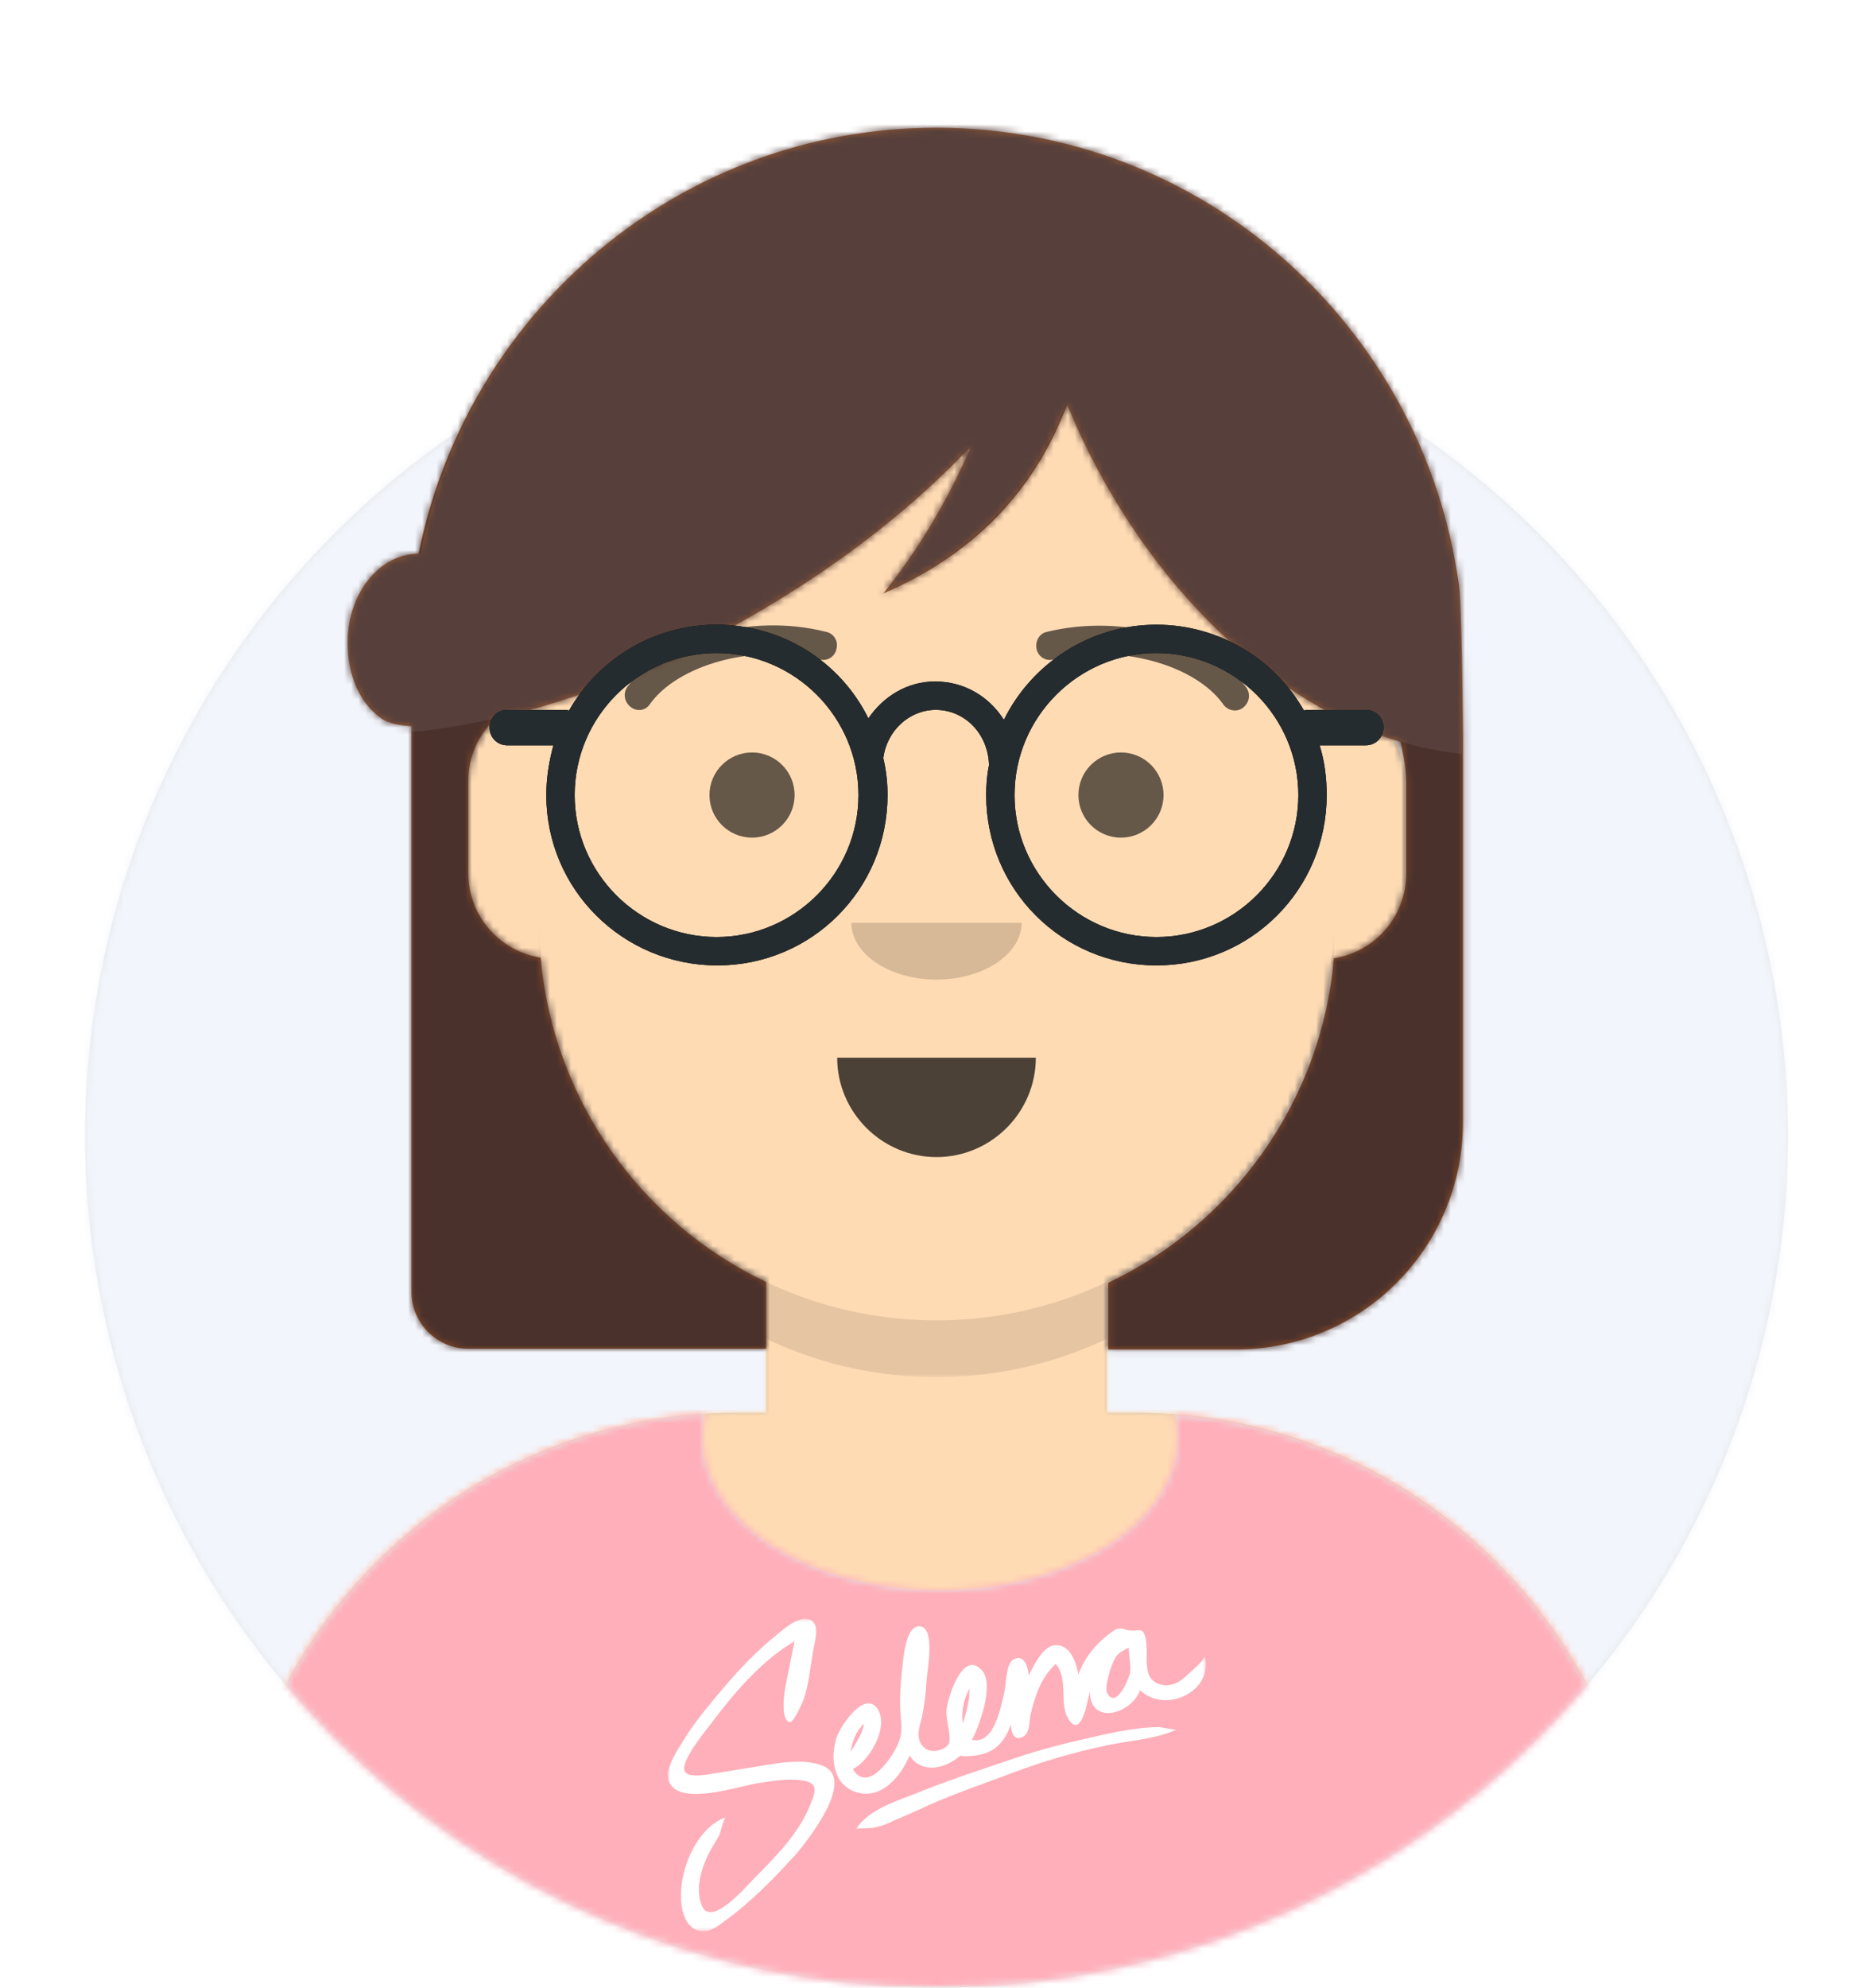 <?xml version="1.0" encoding="utf-8"?>
<!-- Generator: Adobe Illustrator 23.0.1, SVG Export Plug-In . SVG Version: 6.00 Build 0)  -->
<svg version="1.1" id="Layer_1" xmlns="http://www.w3.org/2000/svg" xmlns:xlink="http://www.w3.org/1999/xlink" x="0px" y="0px"
	 viewBox="0 0 264 280" style="enable-background:new 0 0 264 280;" xml:space="preserve">
<style type="text/css">
	.st0{fill-rule:evenodd;clip-rule:evenodd;fill:#E6E6E6;}
	.st1{filter:url(#Adobe_OpacityMaskFilter);}
	.st2{fill-rule:evenodd;clip-rule:evenodd;fill:#FFFFFF;}
	.st3{mask:url(#mask-2_1_);}
	.st4{fill-rule:evenodd;clip-rule:evenodd;fill:#F2F5FC;}
	.st5{filter:url(#Adobe_OpacityMaskFilter_1_);}
	.st6{mask:url(#mask-4_1_);}
	.st7{fill-rule:evenodd;clip-rule:evenodd;fill:#D0C6AC;}
	.st8{filter:url(#Adobe_OpacityMaskFilter_2_);}
	.st9{mask:url(#mask-6_1_);}
	.st10{fill-rule:evenodd;clip-rule:evenodd;fill:#FFDBB4;}
	.st11{filter:url(#Adobe_OpacityMaskFilter_3_);}
	.st12{mask:url(#mask-6_2_);fill-rule:evenodd;clip-rule:evenodd;fill-opacity:0.1;}
	.st13{filter:url(#Adobe_OpacityMaskFilter_4_);}
	.st14{mask:url(#react-mask-597_1_);}
	.st15{fill-rule:evenodd;clip-rule:evenodd;fill:#FFAFB9;}
	.st16{filter:url(#Adobe_OpacityMaskFilter_5_);}
	.st17{mask:url(#react-mask-597_2_);}
	.st18{fill-rule:evenodd;clip-rule:evenodd;fill-opacity:0.7;}
	.st19{fill-rule:evenodd;clip-rule:evenodd;fill-opacity:0.16;}
	.st20{fill-rule:evenodd;clip-rule:evenodd;fill-opacity:0.6;}
	.st21{fill-opacity:0.6;}
	.st22{filter:url(#Adobe_OpacityMaskFilter_6_);}
	.st23{mask:url(#react-mask-842_1_);}
	.st24{fill-rule:evenodd;clip-rule:evenodd;fill:#944F23;}
	.st25{filter:url(#Adobe_OpacityMaskFilter_7_);}
	.st26{mask:url(#react-mask-843_1_);}
	.st27{fill-rule:evenodd;clip-rule:evenodd;fill:#4A312C;}
	.st28{opacity:0.44;}
	.st29{fill-rule:evenodd;clip-rule:evenodd;fill:#FFFFFF;fill-opacity:0.16;}
	.st30{fill-rule:evenodd;clip-rule:evenodd;}
	.st31{fill-rule:evenodd;clip-rule:evenodd;fill:#252C2F;}
</style>
<desc>Created with getavataaars.com</desc>
<g>
	<g transform="translate(-825, -1100)">
		<g transform="translate(825, 1100)">
			<g id="Circle" transform="translate(12, 40)">
				<g id="Circle-Background">
					<circle class="st0" cx="120" cy="120" r="120"/>
				</g>
				<defs>
					<filter id="Adobe_OpacityMaskFilter" filterUnits="userSpaceOnUse" x="0" y="0" width="240" height="240">
						<feColorMatrix  type="matrix" values="1 0 0 0 0  0 1 0 0 0  0 0 1 0 0  0 0 0 1 0"/>
					</filter>
				</defs>
				<mask maskUnits="userSpaceOnUse" x="0" y="0" width="240" height="240" id="mask-2_1_">
					<g class="st1">
						<circle id="path-1_1_" class="st2" cx="120" cy="120" r="120"/>
					</g>
				</mask>
				<g class="st3">
					<rect class="st4" width="240" height="240"/>
				</g>
			</g>
			<g id="Mask">
			</g>
			<defs>
				<filter id="Adobe_OpacityMaskFilter_1_" filterUnits="userSpaceOnUse" x="-1" y="0" width="265" height="280">
					<feColorMatrix  type="matrix" values="1 0 0 0 0  0 1 0 0 0  0 0 1 0 0  0 0 0 1 0"/>
				</filter>
			</defs>
			<mask maskUnits="userSpaceOnUse" x="-1" y="0" width="265" height="280" id="mask-4_1_">
				<g class="st5">
					<path id="path-3_1_" class="st2" d="M12,160c0,66.3,53.7,120,120,120s120-53.7,120-120h12V0H0v160H12z"/>
				</g>
			</mask>
			<g id="Avataaar" class="st6">
				<g id="Body" transform="translate(32, 36)">
					<g>
						<path class="st7" d="M124,144.6V163h4l0,0c39.8,0,72,32.2,72,72v9H0v-9c0-39.8,32.2-72,72-72l0,0h4v-18.4
							c-17.2-8.2-29.6-24.9-31.7-44.7C38.5,99.1,34,94.1,34,88V74c0-5.9,4.3-10.9,10-11.8V56l0,0c0-30.9,25.1-56,56-56l0,0l0,0
							c30.9,0,56,25.1,56,56v6.2c5.7,1,10,5.9,10,11.8v14c0,6.1-4.5,11.1-10.3,11.9C153.6,119.7,141.2,136.4,124,144.6z"/>
					</g>
					<defs>
						<filter id="Adobe_OpacityMaskFilter_2_" filterUnits="userSpaceOnUse" x="-32" y="0" width="264" height="244">
							<feColorMatrix  type="matrix" values="1 0 0 0 0  0 1 0 0 0  0 0 1 0 0  0 0 0 1 0"/>
						</filter>
					</defs>
					<mask maskUnits="userSpaceOnUse" x="-32" y="0" width="264" height="244" id="mask-6_1_">
						<g class="st8">
							<path id="path-5_1_" class="st2" d="M124,144.6V163h4l0,0c39.8,0,72,32.2,72,72v9H0v-9c0-39.8,32.2-72,72-72l0,0h4v-18.4
								c-17.2-8.2-29.6-24.9-31.7-44.7C38.5,99.1,34,94.1,34,88V74c0-5.9,4.3-10.9,10-11.8V56l0,0c0-30.9,25.1-56,56-56l0,0l0,0
								c30.9,0,56,25.1,56,56v6.2c5.7,1,10,5.9,10,11.8v14c0,6.1-4.5,11.1-10.3,11.9C153.6,119.7,141.2,136.4,124,144.6z"/>
						</g>
					</mask>
					<g class="st9">
						<g id="Color" transform="translate(-32, 0)">
							<rect class="st10" width="264" height="244"/>
						</g>
					</g>
					<defs>
						<filter id="Adobe_OpacityMaskFilter_3_" filterUnits="userSpaceOnUse" x="44" y="79" width="112" height="79">
							<feColorMatrix  type="matrix" values="1 0 0 0 0  0 1 0 0 0  0 0 1 0 0  0 0 0 1 0"/>
						</filter>
					</defs>
					<mask maskUnits="userSpaceOnUse" x="44" y="79" width="112" height="79" id="mask-6_2_">
						<g class="st11">
							<path id="path-5_2_" class="st2" d="M124,144.6V163h4l0,0c39.8,0,72,32.2,72,72v9H0v-9c0-39.8,32.2-72,72-72l0,0h4v-18.4
								c-17.2-8.2-29.6-24.9-31.7-44.7C38.5,99.1,34,94.1,34,88V74c0-5.9,4.3-10.9,10-11.8V56l0,0c0-30.9,25.1-56,56-56l0,0l0,0
								c30.9,0,56,25.1,56,56v6.2c5.7,1,10,5.9,10,11.8v14c0,6.1-4.5,11.1-10.3,11.9C153.6,119.7,141.2,136.4,124,144.6z"/>
						</g>
					</mask>
					<path id="Neck-Shadow" class="st12" d="M156,79v23c0,30.9-25.1,56-56,56s-56-25.1-56-56V79v15c0,30.9,25.1,56,56,56
						s56-25.1,56-56V79z"/>
				</g>
				<g transform="translate(0, 170)">
					<g id="Clothes">
						<path class="st0" d="M165.6,29.3c37.1,2.9,66.4,33.9,66.4,71.8v8.9H32v-8.9c0-38.2,29.8-69.5,67.4-71.9
							c-0.3,1.1-0.4,2.2-0.4,3.3C99,44.4,114,54,132.5,54S166,44.4,166,32.5C166,31.4,165.9,30.3,165.6,29.3L165.6,29.3z"/>
					</g>
					<defs>
						<filter id="Adobe_OpacityMaskFilter_4_" filterUnits="userSpaceOnUse" x="0" y="0" width="264" height="110">
							<feColorMatrix  type="matrix" values="1 0 0 0 0  0 1 0 0 0  0 0 1 0 0  0 0 0 1 0"/>
						</filter>
					</defs>
					<mask maskUnits="userSpaceOnUse" x="0" y="0" width="264" height="110" id="react-mask-597_1_">
						<g class="st13">
							<path id="react-path-596_1_" class="st2" d="M165.6,29.3c37.1,2.9,66.4,33.9,66.4,71.8v8.9H32v-8.9
								c0-38.2,29.8-69.5,67.4-71.9c-0.3,1.1-0.4,2.2-0.4,3.3C99,44.4,114,54,132.5,54S166,44.4,166,32.5
								C166,31.4,165.9,30.3,165.6,29.3L165.6,29.3z"/>
						</g>
					</mask>
					<g class="st14">
						<rect class="st15" width="264" height="110"/>
					</g>
					<defs>
						<filter id="Adobe_OpacityMaskFilter_5_" filterUnits="userSpaceOnUse" x="94" y="58" width="76" height="44">
							<feColorMatrix  type="matrix" values="1 0 0 0 0  0 1 0 0 0  0 0 1 0 0  0 0 0 1 0"/>
						</filter>
					</defs>
					<mask maskUnits="userSpaceOnUse" x="94" y="58" width="76" height="44" id="react-mask-597_2_">
						<g class="st16">
							<path id="react-path-596_2_" class="st2" d="M165.6,29.3c37.1,2.9,66.4,33.9,66.4,71.8v8.9H32v-8.9
								c0-38.2,29.8-69.5,67.4-71.9c-0.3,1.1-0.4,2.2-0.4,3.3C99,44.4,114,54,132.5,54S166,44.4,166,32.5
								C166,31.4,165.9,30.3,165.6,29.3L165.6,29.3z"/>
						</g>
					</mask>
					<g class="st17">
						<g id="Selena" transform="translate(77, 58)">
							<g transform="translate(17, 0)">
								<path id="Bom-Bom" class="st2" d="M65.3,7.6c-0.2,0.9-1.9,5.1-3.2,3c-0.5-0.8,0.4-3.5,0.7-4.2c0.6-1.5,1-1.6,2.3-2.3
									C65.1,5.2,65.4,6.4,65.3,7.6 M62.3,10.9C62.3,10.9,62.5,11,62.3,10.9 M62.3,10.9C62.3,10.9,62.3,10.9,62.3,10.9 M55,6.2
									C55,6.2,55.1,6.2,55,6.2 M42.6,11.2c-0.2,1.2-0.5,2.4-0.9,3.6c-0.2-1.7,0.1-3.5,1-5C42.6,10.3,42.6,10.7,42.6,11.2
									 M42.5,8.7C42.5,8.6,42.4,8.4,42.5,8.7 M25.9,18.8c0.2-1.5,0.8-3,1.9-4C27.5,16.4,26.7,17.4,25.9,18.8 M75.8,5.3
									c0,0.6-2.1,2.3-2.6,2.8c-0.9,0.8-1.8,1.4-3.1,1.3c-3.5-0.5-2.1-4.2-2.6-6.5c-0.4-1.8-0.9-1.1-2.1-1.2
									c-1.1-0.1-1.5-0.7-2.7,0.2c-2.1,1.5-3.8,3.5-4.7,6c-0.3-1.7-1.2-4.5-3.5-4.1C53,4,51.7,6.6,51,8c-0.1-1.2-0.7-3.1-2.2-2.2
									c-1,0.6-1,3.4-1.2,4.4c-0.5,2.1-1.4,7.6-4.6,6.9c1-1.9,3.3-8,1.3-9.9c-2.7-2.8-4.8,4.2-4.9,5.8c-0.1,1.2,0.8,3.9,0.3,4.7
									c-0.6,0.9-2.4,1.3-3.3,0.6c-1.4-1.1-0.9-2.8-0.5-4.2c0.4-1.8,0.6-3.6,0.7-5.4c0.1-1.4,1.3-7.5-1-7.6
									c-2.1-0.1-2.3,5.1-2.5,6.6c-0.2,1.8-0.3,3.5-0.2,5.3c0.1,1.8,0.4,3-0.3,4.6c-0.7,1.8-4.3,7.2-6.4,3.6c2.2-1,4.9-5.5,3.7-8.1
									c-1.7-3.5-5.4,1.9-6,3.7c-0.9,2.9-0.5,6.7,2.9,7.7c3.5,1,6.2-2.3,7.4-5.2c1,1.6,2.8,2,4.5,1.5c0.7-0.2,1.3-0.5,1.9-0.9
									c1.1-0.8,0.4-0.5,1.6-0.5c3.3-0.1,5.1-1.2,6.3-4.5c0,0.9,0.3,2.4,1.6,1.8c1-0.4,1-2,1.1-2.9c0.6-2.7,1.5-5.5,3.6-7.4
									c1.8,2,0.5,5.4,1.7,7.6c1.9,3.3,2.8-2.5,3.1-3.7c0.1,4.9,5.9,3.1,7.1-0.2C70.2,13.5,77.1,10.3,75.8,5.3"/>
								<path id="Bidi" class="st2" d="M69.4,15.3c-3.6,0-7.6,1-11.1,1.8c-3.5,0.8-7.1,1.8-10.5,3c-3.9,1.3-7.8,2.6-11.6,4.1
									c-3.3,1.4-7.5,2.4-9.5,5.4c0,0,2.1-0.1,2.3-0.1c1-0.2,2-0.5,2.9-1c1.7-0.7,3.5-1.5,5.2-2.3c3.9-1.7,8-3.1,12-4.6
									c4-1.5,8.1-2.7,12.3-3.6c3.4-0.8,7.2-0.9,10.3-2.3c-0.1,0,0,0,0.2-0.1C71.8,15.8,69.7,15.3,69.4,15.3"/>
								<path class="st2" d="M22.1,20.8c-2.3-1-5.5-0.6-7.8-0.2c-2.1,0.3-5.5,0.9-6.8,1.1c-1.1,0.1-4.4,1-5-0.2
									c-0.6-1.3,2.7-5.4,3.5-6.4C9.2,10.8,13.2,6,18,3.2c-0.4,2-0.8,3.9-1.2,5.9c-0.2,0.8-0.9,5.2,0.5,5.5c0.6,0.1,1.8-2.8,1.9-3
									c0.8-2.2,1-4.7,1.4-7c0.2-1.3,1.2-4.1-0.7-4.5c-1.6-0.4-3.8,1.7-4.9,2.6c-3.3,2.7-6.1,5.9-8.8,9.2c-1.3,1.6-2.6,3.2-3.7,5
									c-0.9,1.5-3.1,4.5-2.1,6.3c1.7,3.2,9.8,0.4,12.4,0c2-0.3,4.2-0.7,6.2-0.4c2.2,0.3,2.1,1.3,1.3,3.2c-1.5,4-4.8,7.4-7.7,10.3
									c-1.3,1.3-6.4,7.4-7.7,4.1c-0.9-2.3-0.1-5,0.9-7.1c0.5-1,1.1-1.9,1.6-2.8C7.5,30.2,8.1,28,8.3,28c-3.9,1.4-6.1,6.6-6.3,10.3
									c-0.1,1.7,0.1,4.3,1.8,5.4c1.7,1,3.2-0.2,4.5-1.2c3.6-2.6,6.9-6,9.9-9.3C19.8,31.3,26.6,22.8,22.1,20.8"/>
							</g>
						</g>
					</g>
				</g>
				<g id="Face" transform="translate(76, 82)">
					<g transform="translate(2, 52)">
						<path id="Mouth" class="st18" d="M40,15c0,7.7,6.3,14,14,14l0,0c7.7,0,14-6.3,14-14"/>
					</g>
					<g transform="translate(28, 40)">
						<path id="Nose" class="st19" d="M16,8c0,4.4,5.4,8,12,8l0,0c6.6,0,12-3.6,12-8"/>
					</g>
					<g transform="translate(0, 8)">
						<circle id="Eye" class="st20" cx="30" cy="22" r="6"/>
						<circle class="st20" cx="82" cy="22" r="6"/>
					</g>
					<g>
						<g id="I-Browse" transform="translate(12, 6)">
							<path id="Eyebrow" class="st21" d="M3.6,11.2c3.9-5.5,14.6-8.6,23.9-6.3c1.1,0.3,2.2-0.4,2.4-1.5c0.3-1.1-0.4-2.2-1.5-2.4
								C17.7-1.7,5.3,1.9,0.4,8.8c-0.6,0.9-0.4,2.1,0.5,2.8S3,12.1,3.6,11.2z"/>
							<path class="st21" d="M84.4,11.2c-3.9-5.5-14.6-8.6-23.9-6.3c-1.1,0.3-2.2-0.4-2.4-1.5s0.4-2.2,1.5-2.4
								c10.7-2.6,23.2,0.9,28.1,7.9c0.6,0.9,0.4,2.1-0.5,2.8S85,12.1,84.4,11.2z"/>
						</g>
					</g>
				</g>
				<g>
					<defs>
						<filter id="Adobe_OpacityMaskFilter_6_" filterUnits="userSpaceOnUse" x="-1" y="0" width="264" height="280">
							<feColorMatrix  type="matrix" values="1 0 0 0 0  0 1 0 0 0  0 0 1 0 0  0 0 0 1 0"/>
						</filter>
					</defs>
					<mask maskUnits="userSpaceOnUse" x="-1" y="0" width="264" height="280" id="react-mask-842_1_">
						<g class="st22">
							<rect id="react-path-844_1_" class="st2" width="264" height="280"/>
						</g>
					</mask>
					<g class="st23">
						<g transform="translate(-1, 0)">
							<g id="Behind">
								<g id="Combined-Shape">
									<path class="st24" d="M59,102.3c0,16.6,0,43.1,0,79.7c0,4.4,3.6,8,8,8h42v-9.4c-17.5-8.3-30-25.5-31.8-45.7
										C71.4,134,67,129,67,123v-13c0-3.5,1.5-6.6,3.9-8.8c11.5-2.6,24.1-7.5,36.5-14.7c12.1-7,22.5-15.2,30.5-23.7
										c-3.4,7.9-7.6,14.8-12.4,20.8c12.7-5.5,21.3-14.4,25.9-26.6c0.4,0.9,0.8,1.8,1.2,2.8c10.3,23,27.9,39.4,45.8,44.7
										c0.5,2.1,0.8,4.1,0.8,5.6v13c0,6-4.4,11-10.2,11.9c-1.7,20.2-14.3,37.4-31.8,45.7v9.4h18c17.7,0,32-14.3,32-32
										c0-24.1,0-42.1,0-54.1c0-0.1,0-0.2,0-0.3c-0.1-12.3-0.3-19.4-0.6-21.4C201.6,46,170.6,18,133,18c-36.1,0-66.1,25.8-73,60
										c-5.5,0-10,5.6-10,12.5c0,4.6,1.7,8.6,4.9,10.8C55.8,101.9,57.3,102.2,59,102.3z"/>
								</g>
								<defs>
									<filter id="Adobe_OpacityMaskFilter_7_" filterUnits="userSpaceOnUse" x="0" y="0" width="264" height="280">
										<feColorMatrix  type="matrix" values="1 0 0 0 0  0 1 0 0 0  0 0 1 0 0  0 0 0 1 0"/>
									</filter>
								</defs>
								<mask maskUnits="userSpaceOnUse" x="0" y="0" width="264" height="280" id="react-mask-843_1_">
									<g class="st25">
										<path id="react-path-845_1_" class="st2" d="M59,102.3c0,16.6,0,43.1,0,79.7c0,4.4,3.6,8,8,8h42v-9.4
											c-17.5-8.3-30-25.5-31.8-45.7C71.4,134,67,129,67,123v-13c0-3.5,1.5-6.6,3.9-8.8c11.5-2.6,24.1-7.5,36.5-14.7
											c12.1-7,22.5-15.2,30.5-23.7c-3.4,7.9-7.6,14.8-12.4,20.8c12.7-5.5,21.3-14.4,25.9-26.6c0.4,0.9,0.8,1.8,1.2,2.8
											c10.3,23,27.9,39.4,45.8,44.7c0.5,2.1,0.8,4.1,0.8,5.6v13c0,6-4.4,11-10.2,11.9c-1.7,20.2-14.3,37.4-31.8,45.7v9.4h18
											c17.7,0,32-14.3,32-32c0-24.1,0-42.1,0-54.1c0-0.1,0-0.2,0-0.3c-0.1-12.3-0.3-19.4-0.6-21.4C201.6,46,170.6,18,133,18
											c-36.1,0-66.1,25.8-73,60c-5.5,0-10,5.6-10,12.5c0,4.6,1.7,8.6,4.9,10.8C55.8,101.9,57.3,102.2,59,102.3z"/>
									</g>
								</mask>
								<g class="st26">
									<g transform="translate(0, 0) ">
										<rect class="st27" width="264" height="280"/>
									</g>
								</g>
							</g>
							<g id="Top" transform="translate(50, 18)" class="st28">
								<path class="st29" d="M11.9,84.8c13.8-1.8,29.8-7.2,45.4-16.3c12.1-7,22.5-15.2,30.5-23.7c-3.4,7.9-7.6,14.8-12.4,20.8
									C88,60,96.7,51.1,101.3,38.9c0.4,0.9,0.8,1.8,1.2,2.8c11.9,26.8,33.9,44.5,54.6,46.5l0,0V74c0-40.9-33.1-74-74-74
									C46.9,0,16.9,25.8,10.3,60c-0.1,0-0.2,0-0.3,0C4.5,60,0,65.6,0,72.5C0,79,3.9,84.3,9,84.9v0.2c0.3,0,0.6-0.1,1-0.1
									c0,0,0,0,0,0C10.6,85,11.3,84.9,11.9,84.8z"/>
							</g>
							<g transform="translate(62, 85)">
								<g id="Lennon-Glasses">
									<g>
										<path id="react-path-846" class="st30" d="M80.5,16.4C84.4,8.5,92.6,3,102,3c8.9,0,16.7,4.9,20.8,12.1
											c0.2-0.1,0.4-0.1,0.7-0.1h8c1.4,0,2.5,1.1,2.5,2.5s-1.1,2.5-2.5,2.5H125c0.7,2.2,1,4.6,1,7c0,13.3-10.7,24-24,24
											S78,40.3,78,27c0-1.4,0.1-2.8,0.4-4.2c-0.1-4.4-3.4-7.8-7.5-7.8c-3.7,0-6.9,2.9-7.4,6.8c0.4,1.7,0.6,3.4,0.6,5.2
											c0,13.3-10.7,24-24,24S16,40.3,16,27c0-2.4,0.4-4.8,1-7h-6.5C9.1,20,8,18.9,8,17.5S9.1,15,10.5,15l0,0h8
											c0.2,0,0.4,0,0.7,0.1C23.3,7.9,31.1,3,40,3c9.4,0,17.5,5.3,21.4,13.2c2.1-3.1,5.5-5.2,9.4-5.2
											C74.9,11,78.4,13.1,80.5,16.4z M40,47c11,0,20-9,20-20S51,7,40,7s-20,9-20,20S29,47,40,47z M102,47c11,0,20-9,20-20
											s-9-20-20-20s-20,9-20,20S91,47,102,47z"/>
									</g>
									<g>
										<path class="st31" d="M80.5,16.4C84.4,8.5,92.6,3,102,3c8.9,0,16.7,4.9,20.8,12.1c0.2-0.1,0.4-0.1,0.7-0.1h8
											c1.4,0,2.5,1.1,2.5,2.5s-1.1,2.5-2.5,2.5H125c0.7,2.2,1,4.6,1,7c0,13.3-10.7,24-24,24S78,40.3,78,27
											c0-1.4,0.1-2.8,0.4-4.2c-0.1-4.4-3.4-7.8-7.5-7.8c-3.7,0-6.9,2.9-7.4,6.8c0.4,1.7,0.6,3.4,0.6,5.2c0,13.3-10.7,24-24,24
											S16,40.3,16,27c0-2.4,0.4-4.8,1-7h-6.5C9.1,20,8,18.9,8,17.5S9.1,15,10.5,15l0,0h8c0.2,0,0.4,0,0.7,0.1
											C23.3,7.9,31.1,3,40,3c9.4,0,17.5,5.3,21.4,13.2c2.1-3.1,5.5-5.2,9.4-5.2C74.9,11,78.4,13.1,80.5,16.4z M40,47
											c11,0,20-9,20-20S51,7,40,7s-20,9-20,20S29,47,40,47z M102,47c11,0,20-9,20-20s-9-20-20-20s-20,9-20,20S91,47,102,47z"/>
									</g>
								</g>
							</g>
						</g>
					</g>
				</g>
			</g>
		</g>
	</g>
</g>
</svg>

